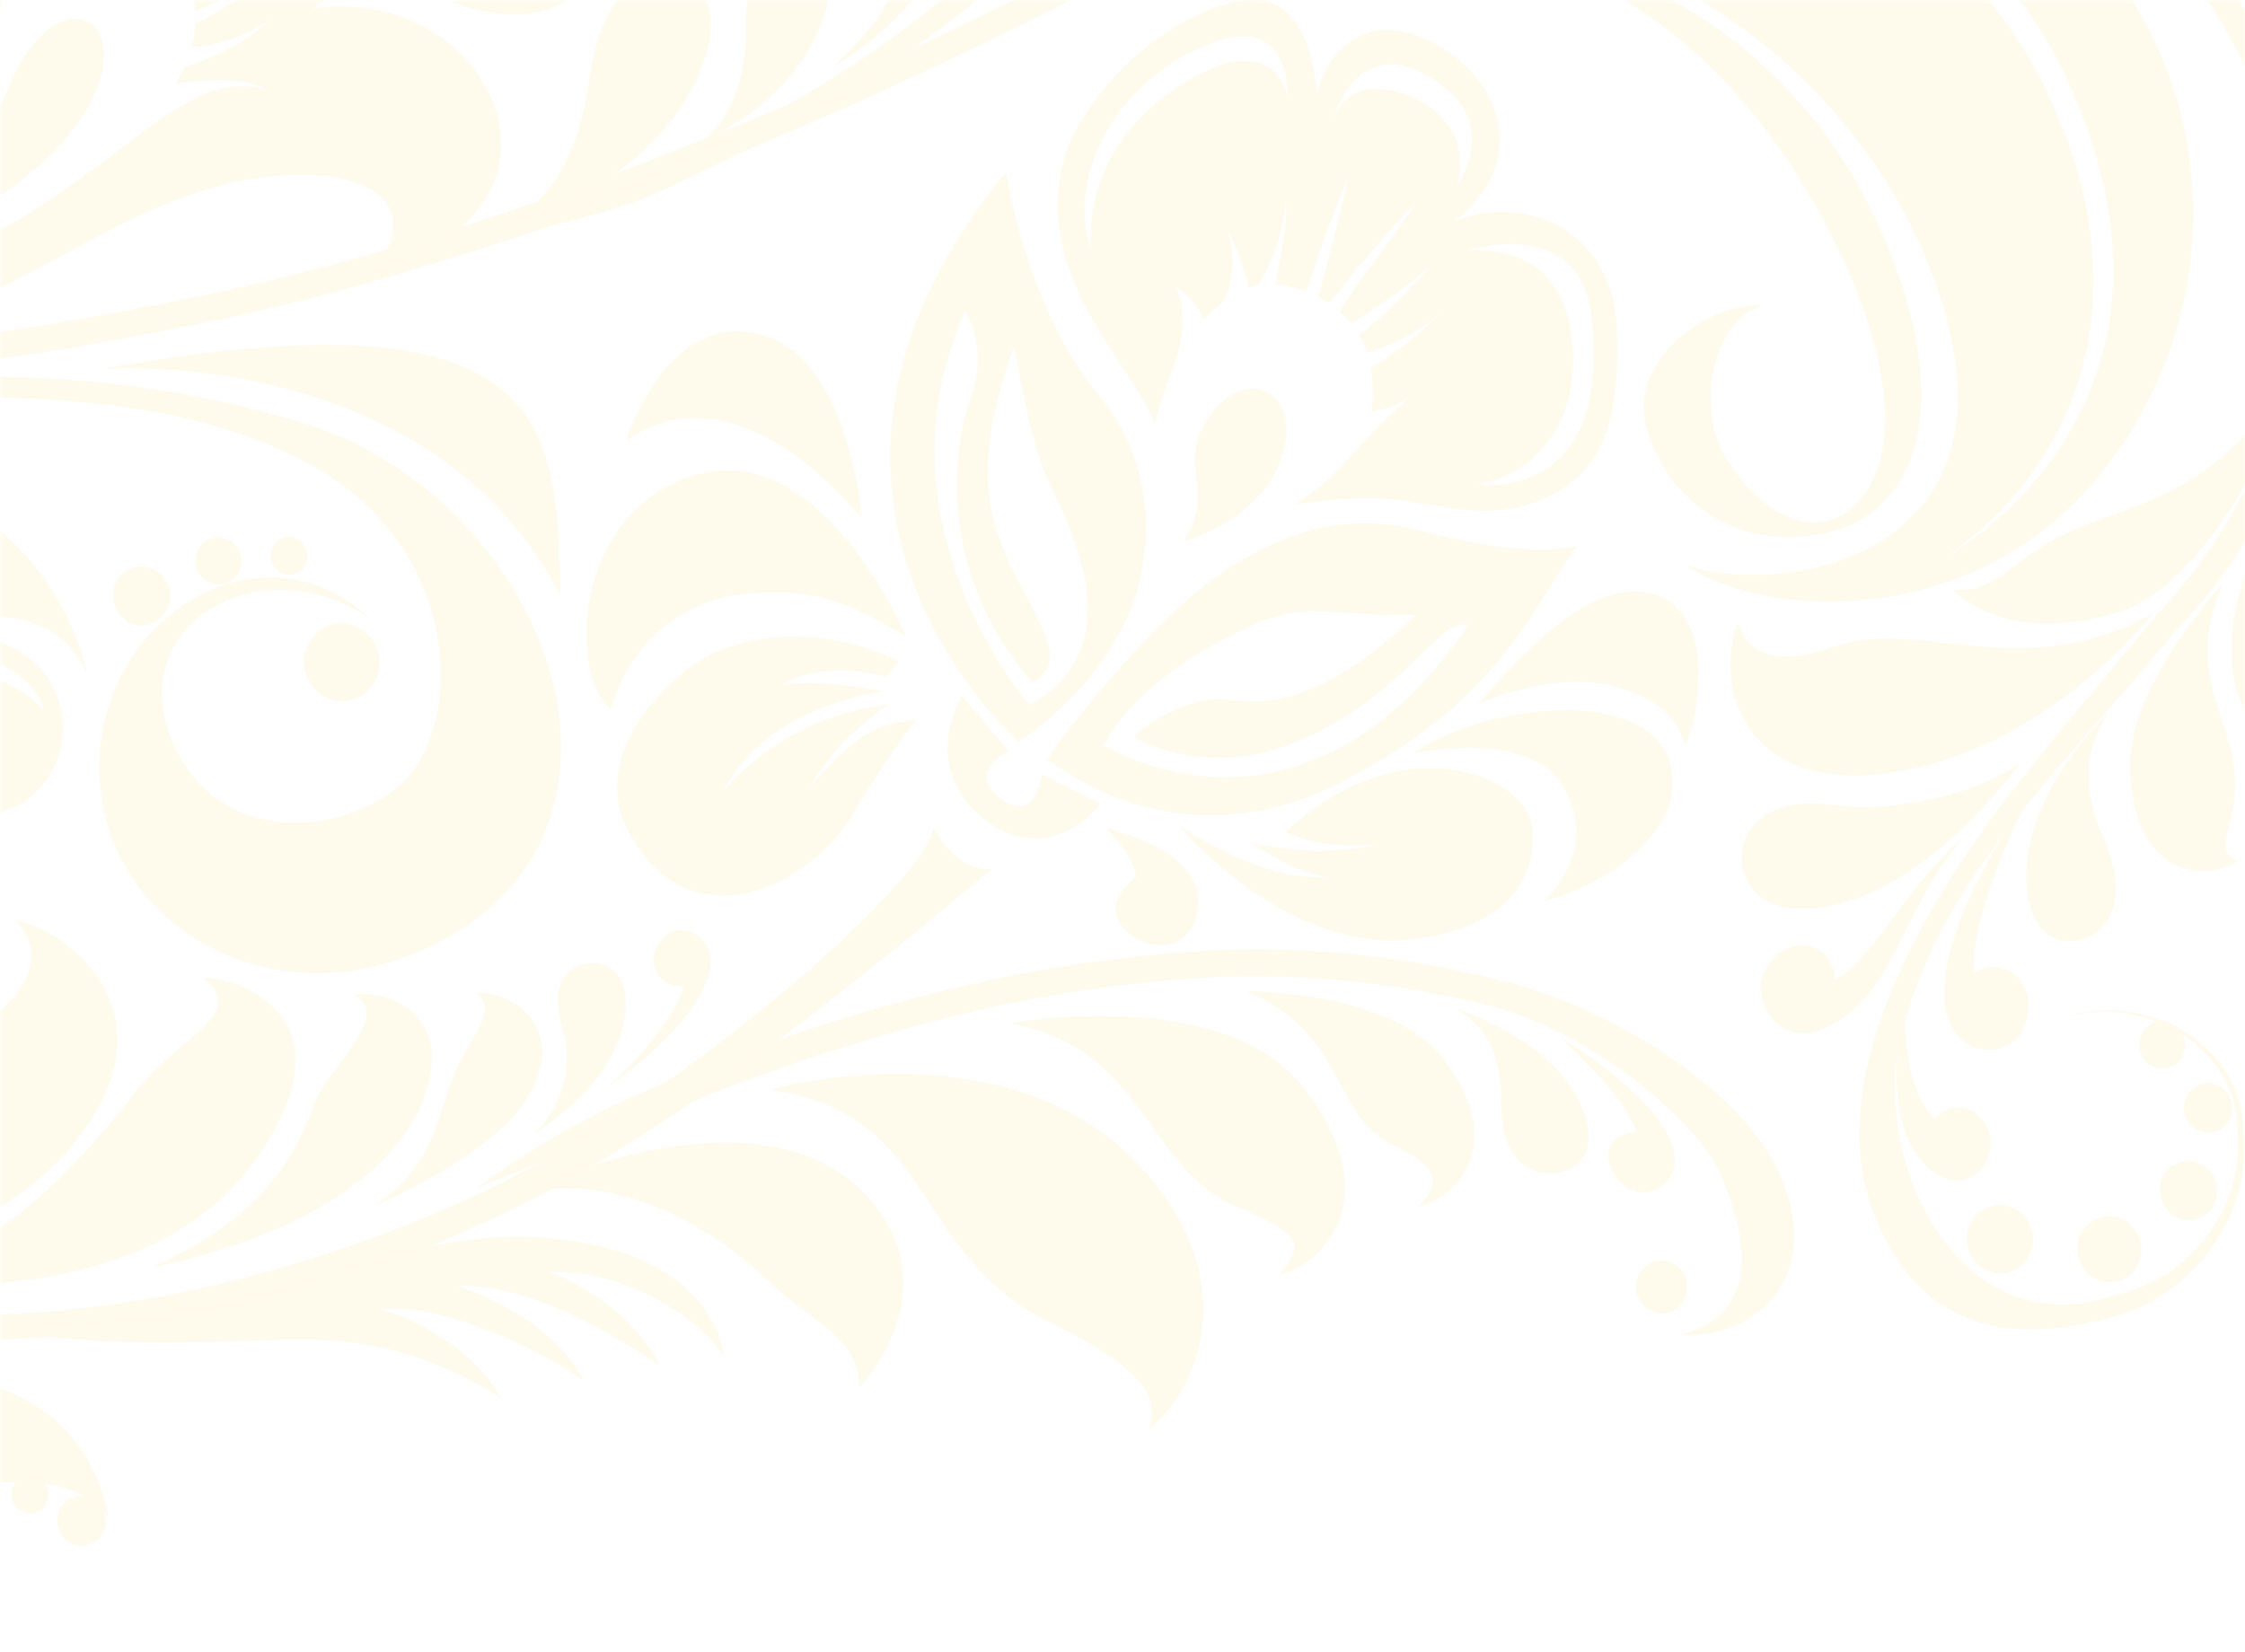 <svg width="375" height="276" viewBox="0 0 375 276" fill="none" xmlns="http://www.w3.org/2000/svg">
<mask id="mask0" mask-type="alpha" maskUnits="userSpaceOnUse" x="0" y="0" width="375" height="276">
<rect width="375" height="275.897" fill="#C4C4C4"/>
</mask>
<g mask="url(#mask0)">
<g style="mix-blend-mode:screen" opacity="0.1">
<path d="M-382.707 -14.732C-298.256 17.936 -239.804 39.883 -133.523 56.356C-104.861 59.686 -45.904 65.355 23.65 51.404C93.743 38.812 170.73 2.953 239.727 -38.515C308.725 -79.983 375.706 -120.418 431.232 -135.054C461.365 -142.836 492.172 -148.056 523.337 -150.071C554.435 -152.687 585.699 -152.077 616.726 -148.4C670.515 -142.161 757.292 -119.888 796.802 -40.292C815.275 -1.57 820.582 42.457 811.919 84.575C803.616 126.452 772.96 159.03 740.289 173.581C672.537 205.381 610.001 179.828 584.642 169.645C533.731 152.748 490.66 145.328 451.892 153.859C432.828 158.393 415.393 168.831 402.176 184.077C396.024 191.446 389.892 202.464 395.245 212.216C400.709 222.969 417.432 218.287 418.723 205.573C418.5 219.183 398.005 226.512 391.516 215.263C385.028 204.014 393.153 191.763 399.091 184.214C412.748 167.703 430.814 155.979 450.937 150.517C490.551 140.879 534.387 148.214 585.681 165.07C611.85 175.569 671.741 199.994 738.266 169.343C770.002 155.098 799.452 123.869 807.506 83.237C816.112 42.341 810.917 -0.684 792.748 -38.426C754.655 -115.745 669.623 -138.007 616.047 -144.066C585.212 -147.765 554.353 -148.217 523.424 -145.823C492.642 -143.85 462.004 -138.851 432.085 -130.89C377.302 -116.538 310.873 -76.367 241.684 -34.878C172.495 6.611 95.192 43.114 24.525 55.769C-45.816 69.604 -105.134 64.177 -134.01 60.668C-241.057 44.279 -299.305 20.688 -382.707 -14.732Z" fill="#A81C25" fill-opacity="0.3"/>
<path d="M-382.707 -14.732C-298.256 17.936 -239.804 39.883 -133.523 56.356C-104.861 59.686 -45.904 65.355 23.65 51.404C93.743 38.812 170.73 2.953 239.727 -38.515C308.725 -79.983 375.706 -120.418 431.232 -135.054C461.365 -142.836 492.172 -148.056 523.337 -150.071C554.435 -152.687 585.699 -152.077 616.726 -148.4C670.515 -142.161 757.292 -119.888 796.802 -40.292C815.275 -1.57 820.582 42.457 811.919 84.575C803.616 126.452 772.96 159.03 740.289 173.581C672.537 205.381 610.001 179.828 584.642 169.645C533.731 152.748 490.66 145.328 451.892 153.859C432.828 158.393 415.393 168.831 402.176 184.077C396.024 191.446 389.892 202.464 395.245 212.216C400.709 222.969 417.432 218.287 418.723 205.573C418.5 219.183 398.005 226.512 391.516 215.263C385.028 204.014 393.153 191.763 399.091 184.214C412.748 167.703 430.814 155.979 450.937 150.517C490.551 140.879 534.387 148.214 585.681 165.07C611.85 175.569 671.741 199.994 738.266 169.343C770.002 155.098 799.452 123.869 807.506 83.237C816.112 42.341 810.917 -0.684 792.748 -38.426C754.655 -115.745 669.623 -138.007 616.047 -144.066C585.212 -147.765 554.353 -148.217 523.424 -145.823C492.642 -143.85 462.004 -138.851 432.085 -130.89C377.302 -116.538 310.873 -76.367 241.684 -34.878C172.495 6.611 95.192 43.114 24.525 55.769C-45.816 69.604 -105.134 64.177 -134.01 60.668C-241.057 44.279 -299.305 20.688 -382.707 -14.732Z" fill="#FFD43E"/>
<path d="M79.787 198.418C89.446 191.293 99.837 185.503 110.766 181.068C127.425 174.184 144.409 168.478 161.977 164.526C175.573 161.415 189.494 159.48 203.549 158.744C217.626 158.208 231.714 159.489 245.429 162.63C267.786 166.842 288.943 181.09 295.968 193.657C305.701 211.383 294.688 223.71 280.859 223.006C293.453 219.601 292.729 207.959 287.066 195.444C283.751 188.33 266.129 171.067 244.56 166.97C231.059 164.007 217.354 162.684 203.658 163.179C189.986 163.873 176.256 165.786 162.852 168.876C145.689 172.985 128.682 178.492 112.406 185.334C98.888 190.862 91.076 193.741 79.787 198.418Z" fill="#A81C25" fill-opacity="0.3"/>
<path d="M79.787 198.418C89.446 191.293 99.837 185.503 110.766 181.068C127.425 174.184 144.409 168.478 161.977 164.526C175.573 161.415 189.494 159.48 203.549 158.744C217.626 158.208 231.714 159.489 245.429 162.63C267.786 166.842 288.943 181.09 295.968 193.657C305.701 211.383 294.688 223.71 280.859 223.006C293.453 219.601 292.729 207.959 287.066 195.444C283.751 188.33 266.129 171.067 244.56 166.97C231.059 164.007 217.354 162.684 203.658 163.179C189.986 163.873 176.256 165.786 162.852 168.876C145.689 172.985 128.682 178.492 112.406 185.334C98.888 190.862 91.076 193.741 79.787 198.418Z" fill="#FFD43E"/>
<path d="M-70.649 70.253C-70.649 70.253 -37.202 70.995 -21.755 94.986C-11.691 110.607 5.395 94.622 14.539 112.333C7.72 86.21 -16.383 70.921 -70.649 70.253Z" fill="#A81C25" fill-opacity="0.3"/>
<path d="M-70.649 70.253C-70.649 70.253 -37.202 70.995 -21.755 94.986C-11.691 110.607 5.395 94.622 14.539 112.333C7.72 86.21 -16.383 70.921 -70.649 70.253Z" fill="#FFD43E"/>
<path d="M9.128 127.902C5.734 135.18 -2.741 138.27 -9.863 134.699C-16.984 131.127 -20.089 122.381 -16.695 115.103C-13.301 107.825 -4.826 104.734 2.295 108.306C9.417 111.878 12.522 120.624 9.128 127.902ZM-4.622 133.538C-3.017 134.154 -1.356 133.579 -0.585 131.916C-0.004 130.274 -0.583 128.559 -2.21 127.749C-3.626 127.112 -5.477 127.708 -6.08 129.155C-6.828 131.013 -6.227 132.923 -4.622 133.538C-4.812 133.559 -4.622 133.538 -4.622 133.538ZM-5.744 110.165C-13.872 111.243 -15.762 119.938 -15.663 122.494C-15.663 122.494 -12.759 114.282 -4.821 113.224C1.601 112.33 7.305 118.622 7.305 118.622C6.739 115.327 1.247 109.21 -5.744 110.165Z" fill="#A81C25" fill-opacity="0.3"/>
<path d="M9.128 127.902C5.734 135.18 -2.741 138.27 -9.863 134.699C-16.984 131.127 -20.089 122.381 -16.695 115.103C-13.301 107.825 -4.826 104.734 2.295 108.306C9.417 111.878 12.522 120.624 9.128 127.902ZM-4.622 133.538C-3.017 134.154 -1.356 133.579 -0.585 131.916C-0.004 130.274 -0.583 128.559 -2.21 127.749C-3.626 127.112 -5.477 127.708 -6.08 129.155C-6.828 131.013 -6.227 132.923 -4.622 133.538C-4.812 133.559 -4.622 133.538 -4.622 133.538ZM-5.744 110.165C-13.872 111.243 -15.762 119.938 -15.663 122.494C-15.663 122.494 -12.759 114.282 -4.821 113.224C1.601 112.33 7.305 118.622 7.305 118.622C6.739 115.327 1.247 109.21 -5.744 110.165Z" fill="#FFD43E"/>
<path d="M165.615 145.257C151.618 156.618 112.348 190.807 79.315 204.851C33.479 227.117 -14.093 223.687 -13.52 223.625C-13.284 224 -60.015 222.887 -106.16 201.243C-152.721 181.048 -195.823 145.227 -209.399 132.865C-234.801 109.957 -249.306 91.076 -266.404 68.063C-247.193 89.239 -231.675 106.806 -206.701 129.36C-193.337 141.544 -150.471 176.99 -104.505 197.049C-58.956 218.557 -13.203 219.577 -13.438 219.201C-13.82 219.243 23.863 224.154 76.385 201.158C110.665 186.176 154.86 147.636 155.934 138.289C155.934 138.289 159.266 145.549 165.615 145.257Z" fill="#A81C25" fill-opacity="0.3"/>
<path d="M165.615 145.257C151.618 156.618 112.348 190.807 79.315 204.851C33.479 227.117 -14.093 223.687 -13.52 223.625C-13.284 224 -60.015 222.887 -106.16 201.243C-152.721 181.048 -195.823 145.227 -209.399 132.865C-234.801 109.957 -249.306 91.076 -266.404 68.063C-247.193 89.239 -231.675 106.806 -206.701 129.36C-193.337 141.544 -150.471 176.99 -104.505 197.049C-58.956 218.557 -13.203 219.577 -13.438 219.201C-13.82 219.243 23.863 224.154 76.385 201.158C110.665 186.176 154.86 147.636 155.934 138.289C155.934 138.289 159.266 145.549 165.615 145.257Z" fill="#FFD43E"/>
<path d="M199.171 -11.034C225.967 -28.296 254.454 -42.553 284.06 -53.744C303.73 -60.666 365.982 -85.171 426.194 -76.576C488.862 -68.448 520.836 -12.744 519.514 -14.194C525.506 -3.887 529.871 7.395 532.184 19.299C536.857 40.112 533.719 73.73 510.272 95.011C486.826 116.292 446.76 110.089 429.07 88.5C411.079 65.948 414.515 40.068 417.403 29.791C432.24 -11.278 486.813 -3.066 487.564 32.521C483.281 -1.884 427.283 7.992 421.416 31.148C418.775 40.202 418.718 60.135 440.684 73.488C456.206 82.759 476.3 79.577 492.709 69.423C507.873 60.202 515.494 47.417 518.139 31.587C521.662 9.882 517.232 -5.378 513.459 -13.137C509.685 -20.897 486.023 -64.552 425.519 -72.319C367.066 -80.706 304.96 -56.615 285.481 -49.714C256.279 -38.368 227.445 -25.468 199.171 -11.034Z" fill="#A81C25" fill-opacity="0.3"/>
<path d="M199.171 -11.034C225.967 -28.296 254.454 -42.553 284.06 -53.744C303.73 -60.666 365.982 -85.171 426.194 -76.576C488.862 -68.448 520.836 -12.744 519.514 -14.194C525.506 -3.887 529.871 7.395 532.184 19.299C536.857 40.112 533.719 73.73 510.272 95.011C486.826 116.292 446.76 110.089 429.07 88.5C411.079 65.948 414.515 40.068 417.403 29.791C432.24 -11.278 486.813 -3.066 487.564 32.521C483.281 -1.884 427.283 7.992 421.416 31.148C418.775 40.202 418.718 60.135 440.684 73.488C456.206 82.759 476.3 79.577 492.709 69.423C507.873 60.202 515.494 47.417 518.139 31.587C521.662 9.882 517.232 -5.378 513.459 -13.137C509.685 -20.897 486.023 -64.552 425.519 -72.319C367.066 -80.706 304.96 -56.615 285.481 -49.714C256.279 -38.368 227.445 -25.468 199.171 -11.034Z" fill="#FFD43E"/>
<path d="M-207.369 140.48C-207.369 140.48 -124.671 223.602 -49.089 223.545C-52.97 230.134 -58.652 232.74 -68.423 234.996C-57.4 236.981 9.481 211.212 18.126 253.442C4.066 234.877 -45.511 268.713 -98.635 244.048C-143.795 223.293 -175.834 182.212 -207.369 140.48Z" fill="#A81C25" fill-opacity="0.3"/>
<path d="M-207.369 140.48C-207.369 140.48 -124.671 223.602 -49.089 223.545C-52.97 230.134 -58.652 232.74 -68.423 234.996C-57.4 236.981 9.481 211.212 18.126 253.442C4.066 234.877 -45.511 268.713 -98.635 244.048C-143.795 223.293 -175.834 182.212 -207.369 140.48Z" fill="#FFD43E"/>
<path d="M85.027 40.017C93.106 36.973 101.597 35.855 109.61 32.228C166.438 6.556 213.295 -34.392 191.451 -81.689C174.419 -118.668 134.576 -120.459 111.075 -99.78C87.073 -78.455 83.917 -33.769 120.525 -20C157.133 -6.231 182.009 -36.716 162.946 -64.606C172.738 -32.361 139.288 -8.238 121.53 -24.642C103.349 -41.394 105.98 -67.103 125.937 -78.529C141.932 -87.752 168.68 -88.287 179.82 -74.516C197.63 -52.599 186.003 -18.426 144.205 9.755C118.937 26.684 85.027 40.017 85.027 40.017Z" fill="#A81C25" fill-opacity="0.3"/>
<path d="M85.027 40.017C93.106 36.973 101.597 35.855 109.61 32.228C166.438 6.556 213.295 -34.392 191.451 -81.689C174.419 -118.668 134.576 -120.459 111.075 -99.78C87.073 -78.455 83.917 -33.769 120.525 -20C157.133 -6.231 182.009 -36.716 162.946 -64.606C172.738 -32.361 139.288 -8.238 121.53 -24.642C103.349 -41.394 105.98 -67.103 125.937 -78.529C141.932 -87.752 168.68 -88.287 179.82 -74.516C197.63 -52.599 186.003 -18.426 144.205 9.755C118.937 26.684 85.027 40.017 85.027 40.017Z" fill="#FFD43E"/>
<path d="M-57.078 66.869C-35.012 64.474 8.662 57.353 51.416 70.967C91.989 84.024 112.373 139.748 70.985 158.525C44.997 170.472 17.372 154.423 16.638 129.304C15.838 103.598 43.317 86.132 61.835 103.368C44.467 91.166 20.448 103.494 28.725 123.826C35.585 140.145 54.281 140.298 65.508 132.334C77.81 123.658 78.581 91.431 50.752 76.992C21.101 61.757 -16.194 67.392 -57.078 66.869Z" fill="#A81C25" fill-opacity="0.3"/>
<path d="M-57.078 66.869C-35.012 64.474 8.662 57.353 51.416 70.967C91.989 84.024 112.373 139.748 70.985 158.525C44.997 170.472 17.372 154.423 16.638 129.304C15.838 103.598 43.317 86.132 61.835 103.368C44.467 91.166 20.448 103.494 28.725 123.826C35.585 140.145 54.281 140.298 65.508 132.334C77.81 123.658 78.581 91.431 50.752 76.992C21.101 61.757 -16.194 67.392 -57.078 66.869Z" fill="#FFD43E"/>
<path d="M201.323 70.638C207.456 60.504 217.545 64.934 214.196 75.951C210.847 86.966 197.813 90.352 197.813 90.352C203.031 82.29 196.963 77.818 201.323 70.638ZM184.227 66.968C193.321 77.819 198.417 104.096 170.189 123.924C170.189 123.924 123.388 83.228 168.012 28.875C170.465 42.024 175.134 56.116 184.227 66.968ZM170.974 98.785C177.271 110.334 175.867 111.472 172.512 114.006C160.435 100.519 156.538 81.411 162.843 64.353C163.892 60.097 163.383 55.615 161.235 51.902C145.139 87.381 171.986 117.811 171.986 117.811C187.497 109.225 180.959 92.179 175.997 82.261C172.526 75.338 170.806 65.266 169.374 57.727C162.121 78.241 164.677 87.236 170.974 98.785ZM205.061 95.09C218.277 86.556 228.235 86.463 237.112 88.657C245.988 90.852 254.441 92.697 263.297 91.343C255.526 102.246 250.304 117.016 224.42 130.475C197.254 144.467 178.006 128.601 174.943 126.96C175.88 125.083 191.845 103.625 205.061 95.09ZM245.411 104.329C242.883 104.011 241.857 105.109 238.904 107.796C235.95 110.484 214.069 135.542 189.471 123.215C191.288 120.651 199.244 116.435 204.468 116.855C209.692 117.275 218.779 119.644 236.601 102.719C223.613 103.141 218.67 100.125 209.009 104.526C199.349 108.927 189.342 115.338 184.257 124.57C184.424 124.354 217.136 145.666 245.411 104.329ZM270.016 54.315C271.095 73.926 265.254 79.886 257.967 83.24C250.513 86.81 242.438 84.923 235.21 83.734C228.739 82.463 218.747 83.94 216.474 84.186C217.901 83.243 219.138 82.32 220.375 81.396L220.898 80.945C222.47 79.591 224.019 78.042 225.379 76.514C228.601 72.811 232.056 69.477 235.7 66.123C233.75 67.518 231.544 68.349 229.104 68.811C229.284 67.016 229.463 65.221 229.264 63.467C229.197 62.882 229.131 62.298 229.042 61.518C233.344 58.882 237.389 55.682 240.989 51.938C237.345 55.292 232.999 57.538 228.353 58.831C228.053 57.877 227.564 56.944 227.074 56.011C231.476 52.574 235.433 48.594 239.156 44.245C234.966 47.856 230.352 51.118 225.694 53.99C225.038 53.272 224.381 52.554 223.746 52.031C226.835 47.159 232.52 39.835 236.635 33.865C233.659 36.358 226.235 45.251 222.054 50.636C221.442 50.308 220.829 49.98 220.217 49.652C221.847 43.754 224.382 34.01 225.22 29.579C222.621 35.384 219.184 45.621 218.19 48.688C217.578 48.36 216.988 48.226 216.397 48.093C215.406 47.806 214.226 47.539 213.067 47.468C213.537 44.852 215.403 35.969 214.736 33.477C214.343 38.452 212.791 43.355 210.204 47.581C209.636 47.642 209.09 47.899 208.544 48.155C207.956 44.668 206.633 41.458 204.931 38.288C206.343 42.278 206.073 46.647 204.388 50.381C203.151 51.304 202.103 52.207 201.078 53.304C200.055 51.048 198.508 49.243 196.437 47.889C199.728 56.607 194.79 62.074 192.902 70.762C191.446 66.382 184.979 58.403 181.019 50.547C177.058 42.69 173.858 31.398 180.637 20.207C187.417 9.017 198.494 1.898 206.927 0.194C215.36 -1.509 219.065 5.784 220.005 15.743C221.111 10.296 227.121 0.768 239.347 7.136C251.574 13.505 255.318 27.895 242.569 37.168C253.511 32.234 269.08 37.648 270.016 54.315ZM199.793 8.267C183.625 16.135 178.536 32.074 182.361 42.115C182.361 42.115 179.465 25.069 197.929 13.796C213.351 4.43 215.081 16.276 215.081 16.276C215.081 16.276 216.15 0.378 199.793 8.267ZM243.253 31.373C243.253 31.373 252.194 18.961 237.016 11.926C226.081 6.799 222.597 19.999 222.597 19.999C222.597 19.999 225.12 11.835 235.376 16.05C247.258 21.075 243.253 31.373 243.253 31.373ZM244.828 41.855C250.742 41.608 260.076 42.767 262.185 54.572C265.115 70.234 256.009 79.507 246.585 80.923C249.703 81.374 269.184 82.419 265.839 52.992C264.057 35.628 244.828 41.855 244.828 41.855ZM167.465 133.689C172.898 137.637 174.073 129.422 174.073 129.422L183.827 134.283C183.827 134.283 175.321 145.463 164.366 136.787C153.411 128.11 160.693 116.273 160.693 116.273L168.45 125.494C168.261 125.514 160.996 129.064 167.465 133.689Z" fill="#A81C25" fill-opacity="0.3"/>
<path d="M201.323 70.638C207.456 60.504 217.545 64.934 214.196 75.951C210.847 86.966 197.813 90.352 197.813 90.352C203.031 82.29 196.963 77.818 201.323 70.638ZM184.227 66.968C193.321 77.819 198.417 104.096 170.189 123.924C170.189 123.924 123.388 83.228 168.012 28.875C170.465 42.024 175.134 56.116 184.227 66.968ZM170.974 98.785C177.271 110.334 175.867 111.472 172.512 114.006C160.435 100.519 156.538 81.411 162.843 64.353C163.892 60.097 163.383 55.615 161.235 51.902C145.139 87.381 171.986 117.811 171.986 117.811C187.497 109.225 180.959 92.179 175.997 82.261C172.526 75.338 170.806 65.266 169.374 57.727C162.121 78.241 164.677 87.236 170.974 98.785ZM205.061 95.09C218.277 86.556 228.235 86.463 237.112 88.657C245.988 90.852 254.441 92.697 263.297 91.343C255.526 102.246 250.304 117.016 224.42 130.475C197.254 144.467 178.006 128.601 174.943 126.96C175.88 125.083 191.845 103.625 205.061 95.09ZM245.411 104.329C242.883 104.011 241.857 105.109 238.904 107.796C235.95 110.484 214.069 135.542 189.471 123.215C191.288 120.651 199.244 116.435 204.468 116.855C209.692 117.275 218.779 119.644 236.601 102.719C223.613 103.141 218.67 100.125 209.009 104.526C199.349 108.927 189.342 115.338 184.257 124.57C184.424 124.354 217.136 145.666 245.411 104.329ZM270.016 54.315C271.095 73.926 265.254 79.886 257.967 83.24C250.513 86.81 242.438 84.923 235.21 83.734C228.739 82.463 218.747 83.94 216.474 84.186C217.901 83.243 219.138 82.32 220.375 81.396L220.898 80.945C222.47 79.591 224.019 78.042 225.379 76.514C228.601 72.811 232.056 69.477 235.7 66.123C233.75 67.518 231.544 68.349 229.104 68.811C229.284 67.016 229.463 65.221 229.264 63.467C229.197 62.882 229.131 62.298 229.042 61.518C233.344 58.882 237.389 55.682 240.989 51.938C237.345 55.292 232.999 57.538 228.353 58.831C228.053 57.877 227.564 56.944 227.074 56.011C231.476 52.574 235.433 48.594 239.156 44.245C234.966 47.856 230.352 51.118 225.694 53.99C225.038 53.272 224.381 52.554 223.746 52.031C226.835 47.159 232.52 39.835 236.635 33.865C233.659 36.358 226.235 45.251 222.054 50.636C221.442 50.308 220.829 49.98 220.217 49.652C221.847 43.754 224.382 34.01 225.22 29.579C222.621 35.384 219.184 45.621 218.19 48.688C217.578 48.36 216.988 48.226 216.397 48.093C215.406 47.806 214.226 47.539 213.067 47.468C213.537 44.852 215.403 35.969 214.736 33.477C214.343 38.452 212.791 43.355 210.204 47.581C209.636 47.642 209.09 47.899 208.544 48.155C207.956 44.668 206.633 41.458 204.931 38.288C206.343 42.278 206.073 46.647 204.388 50.381C203.151 51.304 202.103 52.207 201.078 53.304C200.055 51.048 198.508 49.243 196.437 47.889C199.728 56.607 194.79 62.074 192.902 70.762C191.446 66.382 184.979 58.403 181.019 50.547C177.058 42.69 173.858 31.398 180.637 20.207C187.417 9.017 198.494 1.898 206.927 0.194C215.36 -1.509 219.065 5.784 220.005 15.743C221.111 10.296 227.121 0.768 239.347 7.136C251.574 13.505 255.318 27.895 242.569 37.168C253.511 32.234 269.08 37.648 270.016 54.315ZM199.793 8.267C183.625 16.135 178.536 32.074 182.361 42.115C182.361 42.115 179.465 25.069 197.929 13.796C213.351 4.43 215.081 16.276 215.081 16.276C215.081 16.276 216.15 0.378 199.793 8.267ZM243.253 31.373C243.253 31.373 252.194 18.961 237.016 11.926C226.081 6.799 222.597 19.999 222.597 19.999C222.597 19.999 225.12 11.835 235.376 16.05C247.258 21.075 243.253 31.373 243.253 31.373ZM244.828 41.855C250.742 41.608 260.076 42.767 262.185 54.572C265.115 70.234 256.009 79.507 246.585 80.923C249.703 81.374 269.184 82.419 265.839 52.992C264.057 35.628 244.828 41.855 244.828 41.855ZM167.465 133.689C172.898 137.637 174.073 129.422 174.073 129.422L183.827 134.283C183.827 134.283 175.321 145.463 164.366 136.787C153.411 128.11 160.693 116.273 160.693 116.273L168.45 125.494C168.261 125.514 160.996 129.064 167.465 133.689Z" fill="#FFD43E"/>
<path d="M11.964 21.98C6.074 29.591 -6.126 37.689 -18.75 42.048C-18.75 42.048 -7.089 36.001 1.017 15.603C9.707 -6.452 25.741 3.953 11.964 21.98ZM70.173 -101.051C82.947 -93.876 85.399 -72.236 63.856 -56.352C70.068 -59.417 77.082 -55.4 77.449 -50.461C78.061 -43.358 73.765 -38.709 69.234 -34.432C80.643 -32.487 75.078 -23.716 69.383 -22.898C63.689 -22.08 55.47 -18 53.089 -11.766C61.031 -19.998 79.135 -21.967 80.024 -10.712C81.27 3.69 59.307 -6.269 52.274 1.466C82.653 -2.833 99.33 35.383 62.984 44.911C73.172 29.265 52.246 26.761 36.529 31.059C22.862 34.736 15.965 40.265 -5.417 50.755C-28.448 62.022 -54.219 64.426 -76.503 65.256C-130.263 67.516 -159.468 58.345 -159.468 58.345C-138.52 61.046 -104.527 66.51 -56.225 46.721C-32.063 36.924 -26.917 17.645 -26.329 9.216C-25.887 1.202 -27.486 -4.399 -32.81 -5.414C-39.512 -6.676 -42.016 0.168 -39.441 5.862C-51.605 9.177 -59.428 -10.485 -54.086 -21.223C-48.743 -31.96 -37.238 -39.385 -20.553 -30.047C-9.629 -23.866 -8.845 -5.032 -12.71 8.532C-1.216 -16.018 -9.75 -26.641 -13.454 -37.191C-17.672 -48.881 -11.49 -57.32 -3.476 -56.399C13.549 -54.267 7.942 -33.942 3.817 -32.896C3.817 -32.896 9.534 -33.517 10.256 -40.765C11.913 -55.085 18.82 -58.823 28.383 -61.257C43.764 -65.12 59.036 -73.353 53.731 -86.119C51.09 -92.404 47.088 -91.969 43.702 -91.202C49.111 -82.629 40.904 -80.144 38.137 -82.432C35.818 -84.171 34.667 -89.224 37.114 -94.867C43.164 -107.872 62.756 -105.223 70.173 -101.051ZM25.269 -12.127C24.843 -12.479 24.227 -12.81 23.61 -13.142C26.765 -21.052 29.539 -28.922 31.887 -37.143C29.136 -29.077 25.746 -21.539 21.571 -14.115C20.955 -14.446 20.17 -14.56 19.576 -14.694C21.318 -21.456 22.466 -28.352 23.042 -35.185C21.703 -28.269 19.771 -21.487 17.032 -15.015C15.866 -15.088 14.723 -14.963 13.77 -14.86C13.908 -20.451 13.554 -26.984 13.39 -33.538C12.972 -28.713 12.351 -22.273 11.147 -14.176C10.239 -13.679 9.353 -12.985 8.467 -12.291C8.033 -17.82 6.669 -23.049 4.542 -28.195C5.973 -22.376 6.642 -16.474 6.739 -10.51C6.403 -10.075 5.056 -8.336 4.72 -7.901C3.479 -13.741 1.118 -19.259 -2.13 -24.084C-2.13 -24.084 5.539 -9.185 -3.297 13.284C-16.231 45.558 -68.225 56.589 -68.225 56.589C-40.291 54.547 -16.344 47.961 0.319 38.382C13.18 31.009 24.059 21.462 27.86 19.256C31.662 17.05 36.406 12.95 44.744 15.03C39.814 12.38 32.998 13.52 29.377 13.913C29.691 13.282 30.488 11.801 30.993 11.149C36.408 9.564 41.308 6.841 45.503 2.999C41.578 5.816 36.757 7.535 31.97 7.856C32.408 6.613 32.633 5.195 32.69 3.994C37.063 1.726 42.849 -1.691 45.373 -4.953C41.448 -2.136 37.075 0.132 32.635 1.809C32.546 1.022 32.457 0.235 32.368 -0.552L44.771 -10.264L31.954 -2.498C31.865 -3.285 31.608 -3.854 31.328 -4.621C36.005 -9.311 42.41 -15.783 45.966 -20.153C42.467 -16.984 35.636 -10.864 30.556 -6.329C30.298 -6.898 29.85 -7.447 29.402 -7.996C33.06 -13.173 37.873 -20.069 41.149 -25.205C35.787 -18.05 32.399 -13.898 28.506 -9.093C28.081 -9.445 27.655 -9.797 27.207 -10.346C31.55 -17.988 34.873 -26.116 37.199 -34.534C35.962 -28.425 31.092 -20.328 25.269 -12.127Z" fill="#A81C25" fill-opacity="0.3"/>
<path d="M11.964 21.98C6.074 29.591 -6.126 37.689 -18.75 42.048C-18.75 42.048 -7.089 36.001 1.017 15.603C9.707 -6.452 25.741 3.953 11.964 21.98ZM70.173 -101.051C82.947 -93.876 85.399 -72.236 63.856 -56.352C70.068 -59.417 77.082 -55.4 77.449 -50.461C78.061 -43.358 73.765 -38.709 69.234 -34.432C80.643 -32.487 75.078 -23.716 69.383 -22.898C63.689 -22.08 55.47 -18 53.089 -11.766C61.031 -19.998 79.135 -21.967 80.024 -10.712C81.27 3.69 59.307 -6.269 52.274 1.466C82.653 -2.833 99.33 35.383 62.984 44.911C73.172 29.265 52.246 26.761 36.529 31.059C22.862 34.736 15.965 40.265 -5.417 50.755C-28.448 62.022 -54.219 64.426 -76.503 65.256C-130.263 67.516 -159.468 58.345 -159.468 58.345C-138.52 61.046 -104.527 66.51 -56.225 46.721C-32.063 36.924 -26.917 17.645 -26.329 9.216C-25.887 1.202 -27.486 -4.399 -32.81 -5.414C-39.512 -6.676 -42.016 0.168 -39.441 5.862C-51.605 9.177 -59.428 -10.485 -54.086 -21.223C-48.743 -31.96 -37.238 -39.385 -20.553 -30.047C-9.629 -23.866 -8.845 -5.032 -12.71 8.532C-1.216 -16.018 -9.75 -26.641 -13.454 -37.191C-17.672 -48.881 -11.49 -57.32 -3.476 -56.399C13.549 -54.267 7.942 -33.942 3.817 -32.896C3.817 -32.896 9.534 -33.517 10.256 -40.765C11.913 -55.085 18.82 -58.823 28.383 -61.257C43.764 -65.12 59.036 -73.353 53.731 -86.119C51.09 -92.404 47.088 -91.969 43.702 -91.202C49.111 -82.629 40.904 -80.144 38.137 -82.432C35.818 -84.171 34.667 -89.224 37.114 -94.867C43.164 -107.872 62.756 -105.223 70.173 -101.051ZM25.269 -12.127C24.843 -12.479 24.227 -12.81 23.61 -13.142C26.765 -21.052 29.539 -28.922 31.887 -37.143C29.136 -29.077 25.746 -21.539 21.571 -14.115C20.955 -14.446 20.17 -14.56 19.576 -14.694C21.318 -21.456 22.466 -28.352 23.042 -35.185C21.703 -28.269 19.771 -21.487 17.032 -15.015C15.866 -15.088 14.723 -14.963 13.77 -14.86C13.908 -20.451 13.554 -26.984 13.39 -33.538C12.972 -28.713 12.351 -22.273 11.147 -14.176C10.239 -13.679 9.353 -12.985 8.467 -12.291C8.033 -17.82 6.669 -23.049 4.542 -28.195C5.973 -22.376 6.642 -16.474 6.739 -10.51C6.403 -10.075 5.056 -8.336 4.72 -7.901C3.479 -13.741 1.118 -19.259 -2.13 -24.084C-2.13 -24.084 5.539 -9.185 -3.297 13.284C-16.231 45.558 -68.225 56.589 -68.225 56.589C-40.291 54.547 -16.344 47.961 0.319 38.382C13.18 31.009 24.059 21.462 27.86 19.256C31.662 17.05 36.406 12.95 44.744 15.03C39.814 12.38 32.998 13.52 29.377 13.913C29.691 13.282 30.488 11.801 30.993 11.149C36.408 9.564 41.308 6.841 45.503 2.999C41.578 5.816 36.757 7.535 31.97 7.856C32.408 6.613 32.633 5.195 32.69 3.994C37.063 1.726 42.849 -1.691 45.373 -4.953C41.448 -2.136 37.075 0.132 32.635 1.809C32.546 1.022 32.457 0.235 32.368 -0.552L44.771 -10.264L31.954 -2.498C31.865 -3.285 31.608 -3.854 31.328 -4.621C36.005 -9.311 42.41 -15.783 45.966 -20.153C42.467 -16.984 35.636 -10.864 30.556 -6.329C30.298 -6.898 29.85 -7.447 29.402 -7.996C33.06 -13.173 37.873 -20.069 41.149 -25.205C35.787 -18.05 32.399 -13.898 28.506 -9.093C28.081 -9.445 27.655 -9.797 27.207 -10.346C31.55 -17.988 34.873 -26.116 37.199 -34.534C35.962 -28.425 31.092 -20.328 25.269 -12.127Z" fill="#FFD43E"/>
<path d="M150.225 110.635C149.342 111.325 148.671 112.19 147.999 113.055C147.999 113.055 137.651 110.018 130.639 114.344C136.173 113.942 141.795 114.322 147.316 115.506C147.316 115.506 127.955 117.805 120.747 132.254C127.906 124.149 137.701 118.926 148.343 117.772C142.785 121.346 138.333 126.187 134.943 131.903C142.605 123.149 145.826 121.017 153.047 120.233C149.355 124.992 145.898 130.121 142.843 135.404C135.961 147.64 115.611 158.167 105.194 139.29C97.703 125.84 112.376 112.759 118 109.772C126.89 105.044 139.61 105.249 150.225 110.635Z" fill="#A81C25" fill-opacity="0.3"/>
<path d="M150.225 110.635C149.342 111.325 148.671 112.19 147.999 113.055C147.999 113.055 137.651 110.018 130.639 114.344C136.173 113.942 141.795 114.322 147.316 115.506C147.316 115.506 127.955 117.805 120.747 132.254C127.906 124.149 137.701 118.926 148.343 117.772C142.785 121.346 138.333 126.187 134.943 131.903C142.605 123.149 145.826 121.017 153.047 120.233C149.355 124.992 145.898 130.121 142.843 135.404C135.961 147.64 115.611 158.167 105.194 139.29C97.703 125.84 112.376 112.759 118 109.772C126.89 105.044 139.61 105.249 150.225 110.635Z" fill="#FFD43E"/>
<path d="M197.042 138.112C211.354 146.76 216.935 146.551 221.966 146.603C216.633 145.583 214.331 144.033 208.943 140.817C215.893 142.461 223.26 142.658 230.234 141.097C224.271 141.347 220.217 141.389 214.728 138.985C235.065 120.552 254.137 130.282 255.682 137.119C256.813 142.001 256.12 154.687 235.502 156.937C214.883 159.186 197.042 138.112 197.042 138.112Z" fill="#A81C25" fill-opacity="0.3"/>
<path d="M197.042 138.112C211.354 146.76 216.935 146.551 221.966 146.603C216.633 145.583 214.331 144.033 208.943 140.817C215.893 142.461 223.26 142.658 230.234 141.097C224.271 141.347 220.217 141.389 214.728 138.985C235.065 120.552 254.137 130.282 255.682 137.119C256.813 142.001 256.12 154.687 235.502 156.937C214.883 159.186 197.042 138.112 197.042 138.112Z" fill="#FFD43E"/>
<path d="M143.932 86.452C120.259 59.139 104.613 73.697 104.613 73.697C104.613 73.697 111.038 52.422 126.405 55.702C141.771 58.983 143.932 86.452 143.932 86.452Z" fill="#A81C25" fill-opacity="0.3"/>
<path d="M143.932 86.452C120.259 59.139 104.613 73.697 104.613 73.697C104.613 73.697 111.038 52.422 126.405 55.702C141.771 58.983 143.932 86.452 143.932 86.452Z" fill="#FFD43E"/>
<path d="M151.277 106.231C140.96 100.202 135.51 98.013 123.9 99.274C113.432 100.41 104.864 108.093 102.002 118.532C94.473 111.604 96.394 84.387 116.995 79.171C137.596 73.956 151.277 106.231 151.277 106.231Z" fill="#A81C25" fill-opacity="0.3"/>
<path d="M151.277 106.231C140.96 100.202 135.51 98.013 123.9 99.274C113.432 100.41 104.864 108.093 102.002 118.532C94.473 111.604 96.394 84.387 116.995 79.171C137.596 73.956 151.277 106.231 151.277 106.231Z" fill="#FFD43E"/>
<path d="M257.928 150.498C260.559 148.228 266.92 139.799 260.693 130.751C254.466 121.703 236.067 125.883 236.067 125.883C249.68 116.865 274.925 115.316 278.756 127.005C282.587 138.694 267.664 148.052 257.928 150.498Z" fill="#A81C25" fill-opacity="0.3"/>
<path d="M257.928 150.498C260.559 148.228 266.92 139.799 260.693 130.751C254.466 121.703 236.067 125.883 236.067 125.883C249.68 116.865 274.925 115.316 278.756 127.005C282.587 138.694 267.664 148.052 257.928 150.498Z" fill="#FFD43E"/>
<path d="M269.626 114.636C259.878 111.922 247.024 117.488 247.024 117.488C254.383 109.341 266.302 95.536 276.967 99.541C286.636 103.257 283.704 119.86 281.529 124.465C279.999 119.468 276.173 116.309 269.626 114.636Z" fill="#A81C25" fill-opacity="0.3"/>
<path d="M269.626 114.636C259.878 111.922 247.024 117.488 247.024 117.488C254.383 109.341 266.302 95.536 276.967 99.541C286.636 103.257 283.704 119.86 281.529 124.465C279.999 119.468 276.173 116.309 269.626 114.636Z" fill="#FFD43E"/>
<path d="M281.803 214.251C281.348 211.932 279.041 210.207 276.789 210.649C274.537 211.09 272.886 213.441 273.341 215.761C273.797 218.081 275.892 219.631 278.166 219.384C280.44 219.138 282.092 216.787 281.803 214.251Z" fill="#A81C25" fill-opacity="0.3"/>
<path d="M281.803 214.251C281.348 211.932 279.041 210.207 276.789 210.649C274.537 211.09 272.886 213.441 273.341 215.761C273.797 218.081 275.892 219.631 278.166 219.384C280.44 219.138 282.092 216.787 281.803 214.251Z" fill="#FFD43E"/>
<path d="M17.608 253.653C17.342 251.313 15.436 249.743 13.162 249.989C10.887 250.236 9.381 252.176 9.647 254.516C9.913 256.856 11.818 258.426 14.093 258.18C16.367 257.933 17.874 255.993 17.608 253.653Z" fill="#A81C25" fill-opacity="0.3"/>
<path d="M17.608 253.653C17.342 251.313 15.436 249.743 13.162 249.989C10.887 250.236 9.381 252.176 9.647 254.516C9.913 256.856 11.818 258.426 14.093 258.18C16.367 257.933 17.874 255.993 17.608 253.653Z" fill="#FFD43E"/>
<path d="M5.366 252.809C3.691 252.991 2.175 251.741 1.979 250.017C1.783 248.293 2.981 246.749 4.656 246.567C6.331 246.386 7.847 247.636 8.043 249.36C8.239 251.083 7.04 252.628 5.366 252.809Z" fill="#A81C25" fill-opacity="0.3"/>
<path d="M5.366 252.809C3.691 252.991 2.175 251.741 1.979 250.017C1.783 248.293 2.981 246.749 4.656 246.567C6.331 246.386 7.847 247.636 8.043 249.36C8.239 251.083 7.04 252.628 5.366 252.809Z" fill="#FFD43E"/>
<path d="M364.944 174.157C364.7 172.011 362.794 170.441 360.71 170.667C358.625 170.893 357.118 172.833 357.362 174.978C357.606 177.124 359.511 178.694 361.596 178.468C363.681 178.242 365.188 176.302 364.944 174.157Z" fill="#A81C25" fill-opacity="0.3"/>
<path d="M364.944 174.157C364.7 172.011 362.794 170.441 360.71 170.667C358.625 170.893 357.118 172.833 357.362 174.978C357.606 177.124 359.511 178.694 361.596 178.468C363.681 178.242 365.188 176.302 364.944 174.157Z" fill="#FFD43E"/>
<path d="M40.303 93.322C40.06 91.177 38.154 89.606 36.069 89.832C33.984 90.058 32.478 91.999 32.722 94.144C32.966 96.289 34.871 97.859 36.956 97.633C39.041 97.407 40.547 95.467 40.303 93.322Z" fill="#A81C25" fill-opacity="0.3"/>
<path d="M40.303 93.322C40.06 91.177 38.154 89.606 36.069 89.832C33.984 90.058 32.478 91.999 32.722 94.144C32.966 96.289 34.871 97.859 36.956 97.633C39.041 97.407 40.547 95.467 40.303 93.322Z" fill="#FFD43E"/>
<path d="M48.653 96.002C46.978 96.183 45.462 94.933 45.266 93.21C45.07 91.486 46.269 89.942 47.943 89.76C49.618 89.579 51.134 90.829 51.33 92.552C51.526 94.276 50.328 95.82 48.653 96.002Z" fill="#A81C25" fill-opacity="0.3"/>
<path d="M48.653 96.002C46.978 96.183 45.462 94.933 45.266 93.21C45.07 91.486 46.269 89.942 47.943 89.76C49.618 89.579 51.134 90.829 51.33 92.552C51.526 94.276 50.328 95.82 48.653 96.002Z" fill="#FFD43E"/>
<path d="M372.817 184.678C372.574 182.533 370.646 180.768 368.372 181.014C366.287 181.24 364.591 183.201 364.857 185.541C365.101 187.686 367.028 189.451 369.303 189.205C371.577 188.958 373.061 186.823 372.817 184.678Z" fill="#A81C25" fill-opacity="0.3"/>
<path d="M372.817 184.678C372.574 182.533 370.646 180.768 368.372 181.014C366.287 181.24 364.591 183.201 364.857 185.541C365.101 187.686 367.028 189.451 369.303 189.205C371.577 188.958 373.061 186.823 372.817 184.678Z" fill="#FFD43E"/>
<path d="M370.306 198.417C369.996 195.686 367.667 193.767 365.014 194.054C362.361 194.342 360.52 196.713 360.83 199.444C361.14 202.174 363.469 204.093 366.122 203.806C368.776 203.518 370.616 201.147 370.306 198.417Z" fill="#A81C25" fill-opacity="0.3"/>
<path d="M370.306 198.417C369.996 195.686 367.667 193.767 365.014 194.054C362.361 194.342 360.52 196.713 360.83 199.444C361.14 202.174 363.469 204.093 366.122 203.806C368.776 203.518 370.616 201.147 370.306 198.417Z" fill="#FFD43E"/>
<path d="M28.413 99.065C28.103 96.335 25.774 94.415 23.121 94.703C20.468 94.99 18.627 97.362 18.937 100.092C19.247 102.823 21.576 104.742 24.229 104.454C26.86 103.972 28.701 101.6 28.413 99.065Z" fill="#A81C25" fill-opacity="0.3"/>
<path d="M28.413 99.065C28.103 96.335 25.774 94.415 23.121 94.703C20.468 94.99 18.627 97.362 18.937 100.092C19.247 102.823 21.576 104.742 24.229 104.454C26.86 103.972 28.701 101.6 28.413 99.065Z" fill="#FFD43E"/>
<path d="M357.656 208.137C357.323 205.211 354.761 202.922 351.729 203.251C348.886 203.559 346.688 206.167 347.043 209.287C347.376 212.213 349.938 214.503 352.97 214.174C356.003 213.845 357.988 211.063 357.656 208.137Z" fill="#A81C25" fill-opacity="0.3"/>
<path d="M357.656 208.137C357.323 205.211 354.761 202.922 351.729 203.251C348.886 203.559 346.688 206.167 347.043 209.287C347.376 212.213 349.938 214.503 352.97 214.174C356.003 213.845 357.988 211.063 357.656 208.137Z" fill="#FFD43E"/>
<path d="M63.361 109.995C62.962 106.484 59.787 103.867 56.375 104.237C52.963 104.607 50.453 107.84 50.852 111.351C51.251 114.861 54.426 117.479 57.838 117.109C61.417 116.523 63.76 113.505 63.361 109.995Z" fill="#A81C25" fill-opacity="0.3"/>
<path d="M63.361 109.995C62.962 106.484 59.787 103.867 56.375 104.237C52.963 104.607 50.453 107.84 50.852 111.351C51.251 114.861 54.426 117.479 57.838 117.109C61.417 116.523 63.76 113.505 63.361 109.995Z" fill="#FFD43E"/>
<path d="M339.578 206.453C339.223 203.332 336.471 201.063 333.439 201.392C330.407 201.72 328.231 204.523 328.586 207.644C328.941 210.765 331.693 213.034 334.725 212.705C337.757 212.377 339.933 209.574 339.578 206.453Z" fill="#A81C25" fill-opacity="0.3"/>
<path d="M339.578 206.453C339.223 203.332 336.471 201.063 333.439 201.392C330.407 201.72 328.231 204.523 328.586 207.644C328.941 210.765 331.693 213.034 334.725 212.705C337.757 212.377 339.933 209.574 339.578 206.453Z" fill="#FFD43E"/>
<path d="M260.628 173.33C260.628 173.33 276.564 182.797 279.249 191.345C280.52 194.154 279.367 197.422 276.654 198.699C275.214 199.445 273.476 199.24 272.07 198.607C267.975 196.105 266.64 189.375 273.482 189.221C271.615 184.513 268.307 180.551 260.628 173.33Z" fill="#A81C25" fill-opacity="0.3"/>
<path d="M260.628 173.33C260.628 173.33 276.564 182.797 279.249 191.345C280.52 194.154 279.367 197.422 276.654 198.699C275.214 199.445 273.476 199.24 272.07 198.607C267.975 196.105 266.64 189.375 273.482 189.221C271.615 184.513 268.307 180.551 260.628 173.33Z" fill="#FFD43E"/>
<path d="M243.011 168.429C243.011 168.429 258.845 173.397 263.895 184.253C268.945 195.109 259.694 197.686 255.193 195.028C250.692 192.371 250.741 186.073 250.765 182.925C250.789 179.776 249.907 172.007 243.011 168.429Z" fill="#A81C25" fill-opacity="0.3"/>
<path d="M243.011 168.429C243.011 168.429 258.845 173.397 263.895 184.253C268.945 195.109 259.694 197.686 255.193 195.028C250.692 192.371 250.741 186.073 250.765 182.925C250.789 179.776 249.907 172.007 243.011 168.429Z" fill="#FFD43E"/>
<path d="M208.302 165.625C208.302 165.625 231.881 165.634 240.573 176.33C251.724 190.113 244.367 199.59 236.926 201.58C241.406 197.149 239.581 194.585 232.277 191.037C222.523 186.177 224.804 172.516 208.302 165.625Z" fill="#A81C25" fill-opacity="0.3"/>
<path d="M208.302 165.625C208.302 165.625 231.881 165.634 240.573 176.33C251.724 190.113 244.367 199.59 236.926 201.58C241.406 197.149 239.581 194.585 232.277 191.037C222.523 186.177 224.804 172.516 208.302 165.625Z" fill="#FFD43E"/>
<path d="M382.968 78.328C382.968 78.328 369.031 100.815 373.709 115.395C379.805 134.132 392.716 132.725 398.861 126.765C392.234 128.466 390.905 125.084 391.978 116.148C393.659 104.207 379.73 98.278 382.968 78.328Z" fill="#A81C25" fill-opacity="0.3"/>
<path d="M382.968 78.328C382.968 78.328 369.031 100.815 373.709 115.395C379.805 134.132 392.716 132.725 398.861 126.765C392.234 128.466 390.905 125.084 391.978 116.148C393.659 104.207 379.73 98.278 382.968 78.328Z" fill="#FFD43E"/>
<path d="M371.278 97.598C371.278 97.598 355.771 114.172 355.806 127.874C356.09 145.465 367.117 147.786 373.671 143.938C369.865 142.004 372.753 139.143 373.317 132.424C374.017 120.208 364.254 114.029 371.278 97.598Z" fill="#A81C25" fill-opacity="0.3"/>
<path d="M371.278 97.598C371.278 97.598 355.771 114.172 355.806 127.874C356.09 145.465 367.117 147.786 373.671 143.938C369.865 142.004 372.753 139.143 373.317 132.424C374.017 120.208 364.254 114.029 371.278 97.598Z" fill="#FFD43E"/>
<path d="M352.167 119.198C352.167 119.198 338.8 131.629 338.505 145.77C338.209 159.911 348.685 158.77 351.924 153.91C355.162 149.05 352.295 142.112 350.757 138.556C349.219 135.001 346.903 126.239 352.167 119.198Z" fill="#A81C25" fill-opacity="0.3"/>
<path d="M352.167 119.198C352.167 119.198 338.8 131.629 338.505 145.77C338.209 159.911 348.685 158.77 351.924 153.91C355.162 149.05 352.295 142.112 350.757 138.556C349.219 135.001 346.903 126.239 352.167 119.198Z" fill="#FFD43E"/>
<path d="M139.402 11.009C139.402 11.009 155.164 1.622 155.826 -7.703C156.397 -14.458 150.742 -15.42 148.208 -14.161C143.162 -11.448 144.902 -4.549 150.046 -4.713C148.921 0.527 146.296 4.355 139.402 11.009Z" fill="#A81C25" fill-opacity="0.3"/>
<path d="M139.402 11.009C139.402 11.009 155.164 1.622 155.826 -7.703C156.397 -14.458 150.742 -15.42 148.208 -14.161C143.162 -11.448 144.902 -4.549 150.046 -4.713C148.921 0.527 146.296 4.355 139.402 11.009Z" fill="#FFD43E"/>
<path d="M84.496 37.569C84.496 37.569 105.96 32.281 115.18 15.485C124.4 -1.31 113.411 -6.832 106.898 -3.362C100.384 0.109 98.862 10.344 98.089 15.363C97.339 20.578 94.142 32.969 84.496 37.569Z" fill="#A81C25" fill-opacity="0.3"/>
<path d="M84.496 37.569C84.496 37.569 105.96 32.281 115.18 15.485C124.4 -1.31 113.411 -6.832 106.898 -3.362C100.384 0.109 98.862 10.344 98.089 15.363C97.339 20.578 94.142 32.969 84.496 37.569Z" fill="#FFD43E"/>
<path d="M116.875 23.883C116.875 23.883 132.212 17.495 137.176 3.964C142.14 -9.567 133.198 -12.535 128.996 -9.126C124.794 -5.718 124.522 1.99 124.586 5.92C124.628 9.656 123.611 19.215 116.875 23.883Z" fill="#A81C25" fill-opacity="0.3"/>
<path d="M116.875 23.883C116.875 23.883 132.212 17.495 137.176 3.964C142.14 -9.567 133.198 -12.535 128.996 -9.126C124.794 -5.718 124.522 1.99 124.586 5.92C124.628 9.656 123.611 19.215 116.875 23.883Z" fill="#FFD43E"/>
<path d="M337.571 127.221C337.571 127.221 324.591 145.906 308.113 150.719C291.635 155.532 288.552 143.622 292.432 138.581C296.965 132.464 305.134 134.582 309.809 134.874C314.483 135.166 329.791 133.693 337.571 127.221Z" fill="#A81C25" fill-opacity="0.3"/>
<path d="M337.571 127.221C337.571 127.221 324.591 145.906 308.113 150.719C291.635 155.532 288.552 143.622 292.432 138.581C296.965 132.464 305.134 134.582 309.809 134.874C314.483 135.166 329.791 133.693 337.571 127.221Z" fill="#FFD43E"/>
<path d="M359.564 102.564C359.564 102.564 341.119 126.122 314.569 129.231C291.078 132.006 286.389 114.405 290.264 104.117C292.295 110.135 297.635 111.16 306.757 107.947C320.545 103.216 338.079 114.579 359.564 102.564Z" fill="#A81C25" fill-opacity="0.3"/>
<path d="M359.564 102.564C359.564 102.564 341.119 126.122 314.569 129.231C291.078 132.006 286.389 114.405 290.264 104.117C292.295 110.135 297.635 111.16 306.757 107.947C320.545 103.216 338.079 114.579 359.564 102.564Z" fill="#FFD43E"/>
<path d="M168.779 170.979C168.779 170.979 204.354 164.352 217.878 181.879C230.978 199.056 222.472 210.464 213.726 212.996C217.94 207.79 217.572 206.247 206.463 201.516C191.524 195.222 191.135 174.886 168.779 170.979Z" fill="#A81C25" fill-opacity="0.3"/>
<path d="M168.779 170.979C168.779 170.979 204.354 164.352 217.878 181.879C230.978 199.056 222.472 210.464 213.726 212.996C217.94 207.79 217.572 206.247 206.463 201.516C191.524 195.222 191.135 174.886 168.779 170.979Z" fill="#FFD43E"/>
<path d="M318.446 166.744C318.446 166.744 313.776 184.109 320.279 193.005C325.229 199.914 331.751 197.244 332.47 191.873C333.19 186.503 327.047 182.468 323.201 187.003C319.976 183.63 317.591 177.617 318.446 166.744Z" fill="#A81C25" fill-opacity="0.3"/>
<path d="M318.446 166.744C318.446 166.744 313.776 184.109 320.279 193.005C325.229 199.914 331.751 197.244 332.47 191.873C333.19 186.503 327.047 182.468 323.201 187.003C319.976 183.63 317.591 177.617 318.446 166.744Z" fill="#FFD43E"/>
<path d="M128.676 182.062C128.676 182.062 167.365 170.949 190.005 194.391C207.023 212.314 201.476 231.102 191.795 238.872C194.544 232.644 188.566 227.362 174.732 220.559C152.329 209.347 156.396 185.976 128.676 182.062Z" fill="#A81C25" fill-opacity="0.3"/>
<path d="M128.676 182.062C128.676 182.062 167.365 170.949 190.005 194.391C207.023 212.314 201.476 231.102 191.795 238.872C194.544 232.644 188.566 227.362 174.732 220.559C152.329 209.347 156.396 185.976 128.676 182.062Z" fill="#FFD43E"/>
<path d="M143.54 231.821C143.54 231.821 158.015 216.742 146.269 201.532C134.524 186.321 109.992 189.183 87.046 199.223C103.998 195.793 119.352 205.447 127.565 213.295C135.777 221.143 143.535 223.28 143.54 231.821Z" fill="#A81C25" fill-opacity="0.3"/>
<path d="M143.54 231.821C143.54 231.821 158.015 216.742 146.269 201.532C134.524 186.321 109.992 189.183 87.046 199.223C103.998 195.793 119.352 205.447 127.565 213.295C135.777 221.143 143.535 223.28 143.54 231.821Z" fill="#FFD43E"/>
<path d="M-4.273 221.53C-4.273 221.53 24.325 222.243 43.109 216.668C61.892 211.094 77.047 204.283 96.411 207.458C115.775 210.634 120.288 221.611 120.826 226.47C118.202 222.048 106.621 212.062 91.73 212.489C100.249 215.846 107.335 222.027 110.138 228.069C105.541 225.096 89.992 214.322 76.273 214.823C87.972 218.851 95.103 225.437 97.432 230.713C91.484 226.045 74.648 217.669 63.51 218.703C73.755 221.868 80.864 228.251 83.577 233.484C74.168 227.356 63.518 224.032 52.629 223.808C39.801 223.596 18.337 225.984 -4.273 221.53Z" fill="#A81C25" fill-opacity="0.3"/>
<path d="M-4.273 221.53C-4.273 221.53 24.325 222.243 43.109 216.668C61.892 211.094 77.047 204.283 96.411 207.458C115.775 210.634 120.288 221.611 120.826 226.47C118.202 222.048 106.621 212.062 91.73 212.489C100.249 215.846 107.335 222.027 110.138 228.069C105.541 225.096 89.992 214.322 76.273 214.823C87.972 218.851 95.103 225.437 97.432 230.713C91.484 226.045 74.648 217.669 63.51 218.703C73.755 221.868 80.864 228.251 83.577 233.484C74.168 227.356 63.518 224.032 52.629 223.808C39.801 223.596 18.337 225.984 -4.273 221.53Z" fill="#FFD43E"/>
<path d="M-74.906 205.574C-74.906 205.574 -11.96 224.278 13.802 189.123C28.177 169.387 12.364 155.933 2.66 153.795C7.739 159.432 6.142 165.796 -7.867 175.109C-22.808 184.724 -34.504 209.361 -74.906 205.574Z" fill="#A81C25" fill-opacity="0.3"/>
<path d="M-74.906 205.574C-74.906 205.574 -11.96 224.278 13.802 189.123C28.177 169.387 12.364 155.933 2.66 153.795C7.739 159.432 6.142 165.796 -7.867 175.109C-22.808 184.724 -34.504 209.361 -74.906 205.574Z" fill="#FFD43E"/>
<path d="M-27.34 214.144C-11.777 215.242 32.671 219.177 47.382 185.483C54.895 168.319 38.694 163.304 34.075 163.408C41.505 169.377 30.166 173.202 23.219 181.732C14.78 192.418 -3.109 215.096 -27.34 214.144Z" fill="#A81C25" fill-opacity="0.3"/>
<path d="M-27.34 214.144C-11.777 215.242 32.671 219.177 47.382 185.483C54.895 168.319 38.694 163.304 34.075 163.408C41.505 169.377 30.166 173.202 23.219 181.732C14.78 192.418 -3.109 215.096 -27.34 214.144Z" fill="#FFD43E"/>
<path d="M25.49 211.667C25.49 211.667 66.437 204.651 71.728 180.109C74.531 167.524 61.969 165.321 59.185 166.218C65.733 169.667 54.941 177.968 52.277 184.992C49.03 193.664 43.446 203.777 25.49 211.667Z" fill="#A81C25" fill-opacity="0.3"/>
<path d="M25.49 211.667C25.49 211.667 66.437 204.651 71.728 180.109C74.531 167.524 61.969 165.321 59.185 166.218C65.733 169.667 54.941 177.968 52.277 184.992C49.03 193.664 43.446 203.777 25.49 211.667Z" fill="#FFD43E"/>
<path d="M372 -69.118C372 -69.118 419.64 -70.349 435.686 -35.092C446.63 -11.089 435.137 5.508 422.631 9.816C427.576 4.557 421.531 -6.596 413.412 -20.868C399.613 -44.758 398.366 -57.415 372 -69.118Z" fill="#A81C25" fill-opacity="0.3"/>
<path d="M372 -69.118C372 -69.118 419.64 -70.349 435.686 -35.092C446.63 -11.089 435.137 5.508 422.631 9.816C427.576 4.557 421.531 -6.596 413.412 -20.868C399.613 -44.758 398.366 -57.415 372 -69.118Z" fill="#FFD43E"/>
<path d="M410.181 62.838C399.02 20.147 424.688 -1.338 398.969 -37.529C380.298 -63.853 345.667 -64.035 305.652 -54.381C336.24 -56.123 368.302 -34.794 380.732 -12.912C394.604 11.57 392.431 21.058 410.181 62.838Z" fill="#A81C25" fill-opacity="0.3"/>
<path d="M410.181 62.838C399.02 20.147 424.688 -1.338 398.969 -37.529C380.298 -63.853 345.667 -64.035 305.652 -54.381C336.24 -56.123 368.302 -34.794 380.732 -12.912C394.604 11.57 392.431 21.058 410.181 62.838Z" fill="#FFD43E"/>
<path d="M-23.533 131.763C-23.533 131.763 0.534 156.845 -22.781 182.697C-41.799 203.897 -74.103 206.613 -117.885 188.06C-86.093 196.16 -60.42 182.606 -48.1 168.712C-30.619 149.274 -21.838 146.724 -23.533 131.763Z" fill="#A81C25" fill-opacity="0.3"/>
<path d="M-23.533 131.763C-23.533 131.763 0.534 156.845 -22.781 182.697C-41.799 203.897 -74.103 206.613 -117.885 188.06C-86.093 196.16 -60.42 182.606 -48.1 168.712C-30.619 149.274 -21.838 146.724 -23.533 131.763Z" fill="#FFD43E"/>
<path d="M184.887 138.455C184.887 138.455 204.448 142.625 199.294 154.393C195.485 162.868 179.608 154.169 189.817 146.572C189.408 144.65 188.788 142.555 184.887 138.455Z" fill="#A81C25" fill-opacity="0.3"/>
<path d="M184.887 138.455C184.887 138.455 204.448 142.625 199.294 154.393C195.485 162.868 179.608 154.169 189.817 146.572C189.408 144.65 188.788 142.555 184.887 138.455Z" fill="#FFD43E"/>
<path d="M339.263 132.628C339.263 132.628 323.317 153.958 324.89 167.892C325.896 176.795 335.396 177.131 337.862 172.16C341.21 164.938 335.276 159.315 329.765 162.463C329.109 156.657 332.845 144.495 339.263 132.628Z" fill="#A81C25" fill-opacity="0.3"/>
<path d="M339.263 132.628C339.263 132.628 323.317 153.958 324.89 167.892C325.896 176.795 335.396 177.131 337.862 172.16C341.21 164.938 335.276 159.315 329.765 162.463C329.109 156.657 332.845 144.495 339.263 132.628Z" fill="#FFD43E"/>
<path d="M62.847 201.261C62.847 201.261 81.878 193.279 87.889 183.75C95.193 172.108 85.829 165.626 79.724 165.893C82.685 168.334 80.01 171.781 77.445 176.202C72.839 184.592 73.88 193.752 62.847 201.261Z" fill="#A81C25" fill-opacity="0.3"/>
<path d="M62.847 201.261C62.847 201.261 81.878 193.279 87.889 183.75C95.193 172.108 85.829 165.626 79.724 165.893C82.685 168.334 80.01 171.781 77.445 176.202C72.839 184.592 73.88 193.752 62.847 201.261Z" fill="#FFD43E"/>
<path d="M89.362 189.264C89.362 189.264 101.7 182.029 104.09 171.157C106.479 160.284 98.18 159.416 94.909 162.523C91.638 165.629 93.995 171.27 94.513 174.161C95.341 179.771 93.487 185.278 89.362 189.264Z" fill="#A81C25" fill-opacity="0.3"/>
<path d="M89.362 189.264C89.362 189.264 101.7 182.029 104.09 171.157C106.479 160.284 98.18 159.416 94.909 162.523C91.638 165.629 93.995 171.27 94.513 174.161C95.341 179.771 93.487 185.278 89.362 189.264Z" fill="#FFD43E"/>
<path d="M101.593 181.545C101.593 181.545 116.517 171.459 118.524 162.183C119.773 156.337 113.749 153.839 110.991 156.501C107.209 160.259 109.885 165.286 114.209 164.62C113.328 168.654 108.366 175.493 101.593 181.545Z" fill="#A81C25" fill-opacity="0.3"/>
<path d="M101.593 181.545C101.593 181.545 116.517 171.459 118.524 162.183C119.773 156.337 113.749 153.839 110.991 156.501C107.209 160.259 109.885 165.286 114.209 164.62C113.328 168.654 108.366 175.493 101.593 181.545Z" fill="#FFD43E"/>
<path d="M328.023 139.847C317.272 151.91 316.659 166.836 304.348 171.936C300.892 173.698 296.466 171.998 294.903 168.403C293.921 166.529 293.866 164.355 294.784 162.274C298.422 155.341 306.168 157.473 306.477 163.582C312.023 161.593 317.196 149.541 328.023 139.847Z" fill="#A81C25" fill-opacity="0.3"/>
<path d="M328.023 139.847C317.272 151.91 316.659 166.836 304.348 171.936C300.892 173.698 296.466 171.998 294.903 168.403C293.921 166.529 293.866 164.355 294.784 162.274C298.422 155.341 306.168 157.473 306.477 163.582C312.023 161.593 317.196 149.541 328.023 139.847Z" fill="#FFD43E"/>
<path d="M211.228 -19.555C251.257 -38.247 291.212 -47.497 324.95 -37.597C359.252 -27.758 376.145 0.087 382.295 17.305C396.059 51.189 382.805 85.647 363.31 105.453C345.731 127.015 325.828 144.899 318.653 169.066C310.527 191.569 326.407 225.616 353.208 216.418C365.134 213.944 375.082 202.448 373.728 188.837C373.837 174.673 357.552 165.631 344.34 170.21C357.508 165.242 374.524 174.009 374.67 188.734C376.467 202.887 366.318 215.978 353.96 219.678C341.601 223.378 325.543 224.727 316.156 209.236C307.72 195.411 310.256 180.788 314.941 168.29C324.311 143.295 342.929 124.174 360.153 102.847C379.249 82.889 391.138 51.527 378.282 18.92C372.409 2.458 356.424 -24.11 323.717 -33.336C291.553 -42.817 245.634 -32.33 206.281 -12.728L211.228 -19.555Z" fill="#A81C25" fill-opacity="0.3"/>
<path d="M211.228 -19.555C251.257 -38.247 291.212 -47.497 324.95 -37.597C359.252 -27.758 376.145 0.087 382.295 17.305C396.059 51.189 382.805 85.647 363.31 105.453C345.731 127.015 325.828 144.899 318.653 169.066C310.527 191.569 326.407 225.616 353.208 216.418C365.134 213.944 375.082 202.448 373.728 188.837C373.837 174.673 357.552 165.631 344.34 170.21C357.508 165.242 374.524 174.009 374.67 188.734C376.467 202.887 366.318 215.978 353.96 219.678C341.601 223.378 325.543 224.727 316.156 209.236C307.72 195.411 310.256 180.788 314.941 168.29C324.311 143.295 342.929 124.174 360.153 102.847C379.249 82.889 391.138 51.527 378.282 18.92C372.409 2.458 356.424 -24.11 323.717 -33.336C291.553 -42.817 245.634 -32.33 206.281 -12.728L211.228 -19.555Z" fill="#FFD43E"/>
<path d="M353.595 75.587C331.396 107.118 293 102.764 281.861 94.462C297.295 99.921 340.426 93.459 322.939 46.222C307.127 3.558 254.709 -29.39 194.262 -5.993C197.483 -8.126 200.916 -10.083 204.584 -11.67C204.584 -11.67 285.083 -49.921 328.195 -26.068C367.809 -4.213 377.091 41.933 353.595 75.587ZM232.748 -19.479C246.7 -21.983 315.147 -39.314 341.46 14.495C359.479 51.174 345.186 79.471 324.452 93.409C324.452 93.409 371.474 68.695 344.871 12.342C319.251 -42.136 241.268 -22.385 232.748 -19.479Z" fill="#A81C25" fill-opacity="0.3"/>
<path d="M353.595 75.587C331.396 107.118 293 102.764 281.861 94.462C297.295 99.921 340.426 93.459 322.939 46.222C307.127 3.558 254.709 -29.39 194.262 -5.993C197.483 -8.126 200.916 -10.083 204.584 -11.67C204.584 -11.67 285.083 -49.921 328.195 -26.068C367.809 -4.213 377.091 41.933 353.595 75.587ZM232.748 -19.479C246.7 -21.983 315.147 -39.314 341.46 14.495C359.479 51.174 345.186 79.471 324.452 93.409C324.452 93.409 371.474 68.695 344.871 12.342C319.251 -42.136 241.268 -22.385 232.748 -19.479Z" fill="#FFD43E"/>
<path d="M231.727 -11.261C252.607 -12.541 296.382 -4.102 315.023 40.521C326.855 68.957 319.625 86.077 304.674 89.076C289.723 92.075 278.822 83.613 275.209 71.999C271.596 60.386 285.018 50.664 294.236 51.042C285.394 53.969 283.818 68.704 287.867 75.744C292.937 85.035 303.494 92.156 310.897 83.284C318.299 74.412 315.191 55.461 303.465 34.69C280.923 -5.574 248.586 -10.924 231.727 -11.261Z" fill="#A81C25" fill-opacity="0.3"/>
<path d="M231.727 -11.261C252.607 -12.541 296.382 -4.102 315.023 40.521C326.855 68.957 319.625 86.077 304.674 89.076C289.723 92.075 278.822 83.613 275.209 71.999C271.596 60.386 285.018 50.664 294.236 51.042C285.394 53.969 283.818 68.704 287.867 75.744C292.937 85.035 303.494 92.156 310.897 83.284C318.299 74.412 315.191 55.461 303.465 34.69C280.923 -5.574 248.586 -10.924 231.727 -11.261Z" fill="#FFD43E"/>
<path d="M326.157 98.6C335.087 105.974 345.154 104.682 353.564 102.379C365.502 98.897 379.589 78.693 384.161 56.144C376.712 78.806 360.272 83.373 350.092 87.061C335.286 92.443 335.26 99.002 326.157 98.6Z" fill="#A81C25" fill-opacity="0.3"/>
<path d="M326.157 98.6C335.087 105.974 345.154 104.682 353.564 102.379C365.502 98.897 379.589 78.693 384.161 56.144C376.712 78.806 360.272 83.373 350.092 87.061C335.286 92.443 335.26 99.002 326.157 98.6Z" fill="#FFD43E"/>
<path d="M17.221 61.61C17.221 61.61 71.902 57.459 93.634 99.464C92.823 71.897 93.578 47.941 17.221 61.61Z" fill="#A81C25" fill-opacity="0.3"/>
<path d="M17.221 61.61C17.221 61.61 71.902 57.459 93.634 99.464C92.823 71.897 93.578 47.941 17.221 61.61Z" fill="#FFD43E"/>
<path d="M75.255 0.34C86.871 -1.314 89.194 -19.436 77.395 -24.437C81.512 -28.419 81.761 -36.3 74.771 -37.505C86.679 -46.653 93.16 -28.113 82.704 -24.621C103.824 -28.094 108.333 11.67 75.255 0.34Z" fill="#A81C25" fill-opacity="0.3"/>
<path d="M75.255 0.34C86.871 -1.314 89.194 -19.436 77.395 -24.437C81.512 -28.419 81.761 -36.3 74.771 -37.505C86.679 -46.653 93.16 -28.113 82.704 -24.621C103.824 -28.094 108.333 11.67 75.255 0.34Z" fill="#FFD43E"/>
</g>
</g>
</svg>
